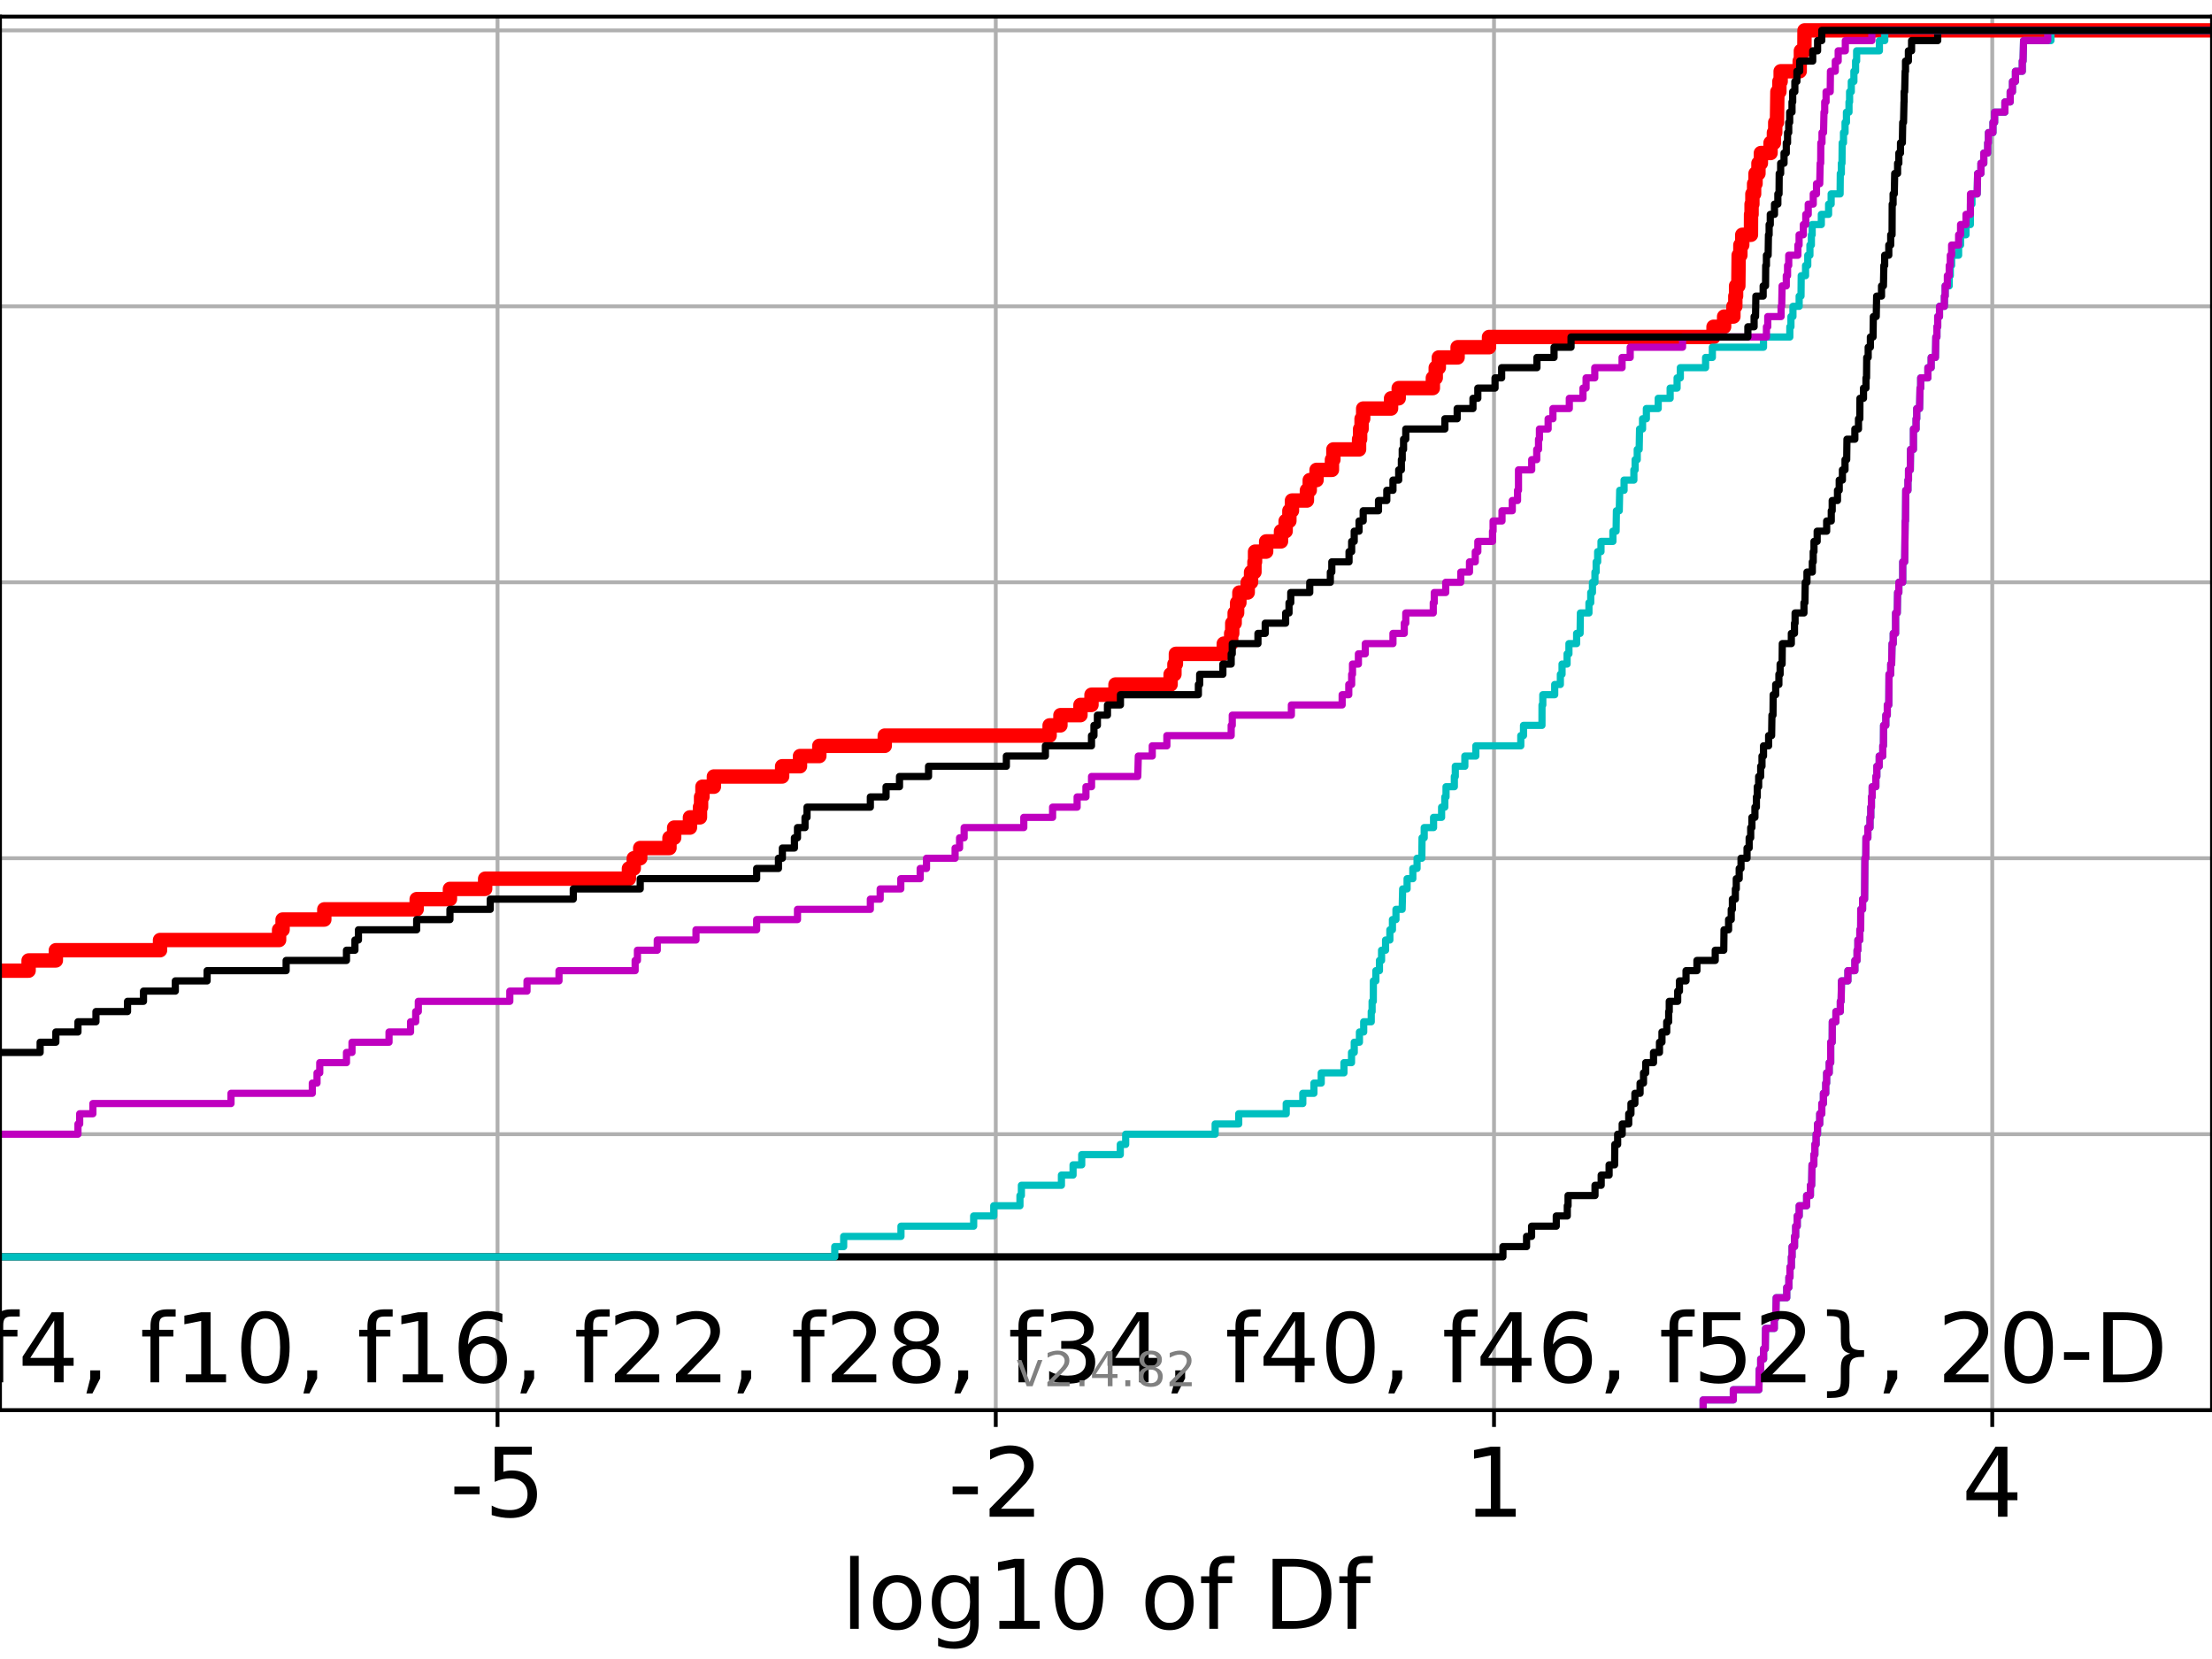 <?xml version="1.0" encoding="utf-8" standalone="no"?>
<!DOCTYPE svg PUBLIC "-//W3C//DTD SVG 1.1//EN"
  "http://www.w3.org/Graphics/SVG/1.1/DTD/svg11.dtd">
<!-- Created with matplotlib (https://matplotlib.org/) -->
<svg height="345.6pt" version="1.1" viewBox="0 0 460.8 345.6" width="460.8pt" xmlns="http://www.w3.org/2000/svg" xmlns:xlink="http://www.w3.org/1999/xlink">
 <defs>
  <style type="text/css">*{stroke-linecap:butt;stroke-linejoin:round;}</style>
 </defs>
 <g id="figure_1">
  <g id="patch_1">
   <path d="M 0 345.6 
L 460.8 345.6 
L 460.8 0 
L 0 0 
z
" style="fill:#ffffff;"/>
  </g>
  <g id="axes_1">
   <g id="patch_2">
    <path d="M 0 293.76 
L 460.8 293.76 
L 460.8 3.456 
L 0 3.456 
z
" style="fill:#ffffff;"/>
   </g>
   <g id="matplotlib.axis_1">
    <g id="xtick_1">
     <g id="line2d_1">
      <path clip-path="url(#p2905dba064)" d="M 103.644 293.76 
L 103.644 3.456 
" style="fill:none;stroke:#b0b0b0;stroke-linecap:square;stroke-width:0.8;"/>
     </g>
     <g id="line2d_2">
      <defs>
       <path d="M 0 0 
L 0 3.5 
" id="mfb74496cda" style="stroke:#000000;stroke-width:0.8;"/>
      </defs>
      <g>
       <use style="stroke:#000000;stroke-width:0.8;" x="103.644" xlink:href="#mfb74496cda" y="293.76"/>
      </g>
     </g>
     <g id="text_1">
      <!-- -5 -->
      <g transform="translate(93.674 315.957)scale(0.2 -0.2)">
       <defs>
        <path d="M 4.891 31.391 
L 31.203 31.391 
L 31.203 23.391 
L 4.891 23.391 
z
" id="DejaVuSans-45"/>
        <path d="M 10.797 72.906 
L 49.516 72.906 
L 49.516 64.594 
L 19.828 64.594 
L 19.828 46.734 
Q 21.969 47.469 24.109 47.828 
Q 26.266 48.188 28.422 48.188 
Q 40.625 48.188 47.75 41.5 
Q 54.891 34.812 54.891 23.391 
Q 54.891 11.625 47.562 5.094 
Q 40.234 -1.422 26.906 -1.422 
Q 22.312 -1.422 17.547 -0.641 
Q 12.797 0.141 7.719 1.703 
L 7.719 11.625 
Q 12.109 9.234 16.797 8.062 
Q 21.484 6.891 26.703 6.891 
Q 35.156 6.891 40.078 11.328 
Q 45.016 15.766 45.016 23.391 
Q 45.016 31 40.078 35.438 
Q 35.156 39.891 26.703 39.891 
Q 22.75 39.891 18.812 39.016 
Q 14.891 38.141 10.797 36.281 
z
" id="DejaVuSans-53"/>
       </defs>
       <use xlink:href="#DejaVuSans-45"/>
       <use x="36.084" xlink:href="#DejaVuSans-53"/>
      </g>
     </g>
    </g>
    <g id="xtick_2">
     <g id="line2d_3">
      <path clip-path="url(#p2905dba064)" d="M 207.437 293.76 
L 207.437 3.456 
" style="fill:none;stroke:#b0b0b0;stroke-linecap:square;stroke-width:0.8;"/>
     </g>
     <g id="line2d_4">
      <g>
       <use style="stroke:#000000;stroke-width:0.8;" x="207.437" xlink:href="#mfb74496cda" y="293.76"/>
      </g>
     </g>
     <g id="text_2">
      <!-- -2 -->
      <g transform="translate(197.467 315.957)scale(0.2 -0.2)">
       <defs>
        <path d="M 19.188 8.297 
L 53.609 8.297 
L 53.609 0 
L 7.328 0 
L 7.328 8.297 
Q 12.938 14.109 22.625 23.891 
Q 32.328 33.688 34.812 36.531 
Q 39.547 41.844 41.422 45.531 
Q 43.312 49.219 43.312 52.781 
Q 43.312 58.594 39.234 62.25 
Q 35.156 65.922 28.609 65.922 
Q 23.969 65.922 18.812 64.312 
Q 13.672 62.703 7.812 59.422 
L 7.812 69.391 
Q 13.766 71.781 18.938 73 
Q 24.125 74.219 28.422 74.219 
Q 39.75 74.219 46.484 68.547 
Q 53.219 62.891 53.219 53.422 
Q 53.219 48.922 51.531 44.891 
Q 49.859 40.875 45.406 35.406 
Q 44.188 33.984 37.641 27.219 
Q 31.109 20.453 19.188 8.297 
z
" id="DejaVuSans-50"/>
       </defs>
       <use xlink:href="#DejaVuSans-45"/>
       <use x="36.084" xlink:href="#DejaVuSans-50"/>
      </g>
     </g>
    </g>
    <g id="xtick_3">
     <g id="line2d_5">
      <path clip-path="url(#p2905dba064)" d="M 311.231 293.76 
L 311.231 3.456 
" style="fill:none;stroke:#b0b0b0;stroke-linecap:square;stroke-width:0.8;"/>
     </g>
     <g id="line2d_6">
      <g>
       <use style="stroke:#000000;stroke-width:0.8;" x="311.231" xlink:href="#mfb74496cda" y="293.76"/>
      </g>
     </g>
     <g id="text_3">
      <!-- 1 -->
      <g transform="translate(304.868 315.957)scale(0.2 -0.2)">
       <defs>
        <path d="M 12.406 8.297 
L 28.516 8.297 
L 28.516 63.922 
L 10.984 60.406 
L 10.984 69.391 
L 28.422 72.906 
L 38.281 72.906 
L 38.281 8.297 
L 54.391 8.297 
L 54.391 0 
L 12.406 0 
z
" id="DejaVuSans-49"/>
       </defs>
       <use xlink:href="#DejaVuSans-49"/>
      </g>
     </g>
    </g>
    <g id="xtick_4">
     <g id="line2d_7">
      <path clip-path="url(#p2905dba064)" d="M 415.024 293.76 
L 415.024 3.456 
" style="fill:none;stroke:#b0b0b0;stroke-linecap:square;stroke-width:0.8;"/>
     </g>
     <g id="line2d_8">
      <g>
       <use style="stroke:#000000;stroke-width:0.8;" x="415.024" xlink:href="#mfb74496cda" y="293.76"/>
      </g>
     </g>
     <g id="text_4">
      <!-- 4 -->
      <g transform="translate(408.662 315.957)scale(0.2 -0.2)">
       <defs>
        <path d="M 37.797 64.312 
L 12.891 25.391 
L 37.797 25.391 
z
M 35.203 72.906 
L 47.609 72.906 
L 47.609 25.391 
L 58.016 25.391 
L 58.016 17.188 
L 47.609 17.188 
L 47.609 0 
L 37.797 0 
L 37.797 17.188 
L 4.891 17.188 
L 4.891 26.703 
z
" id="DejaVuSans-52"/>
       </defs>
       <use xlink:href="#DejaVuSans-52"/>
      </g>
     </g>
    </g>
    <g id="text_5">
     <!-- log10 of Df -->
     <g transform="translate(175.214 339.313)scale(0.2 -0.2)">
      <defs>
       <path d="M 9.422 75.984 
L 18.406 75.984 
L 18.406 0 
L 9.422 0 
z
" id="DejaVuSans-108"/>
       <path d="M 30.609 48.391 
Q 23.391 48.391 19.188 42.75 
Q 14.984 37.109 14.984 27.297 
Q 14.984 17.484 19.156 11.844 
Q 23.344 6.203 30.609 6.203 
Q 37.797 6.203 41.984 11.859 
Q 46.188 17.531 46.188 27.297 
Q 46.188 37.016 41.984 42.703 
Q 37.797 48.391 30.609 48.391 
z
M 30.609 56 
Q 42.328 56 49.016 48.375 
Q 55.719 40.766 55.719 27.297 
Q 55.719 13.875 49.016 6.219 
Q 42.328 -1.422 30.609 -1.422 
Q 18.844 -1.422 12.172 6.219 
Q 5.516 13.875 5.516 27.297 
Q 5.516 40.766 12.172 48.375 
Q 18.844 56 30.609 56 
z
" id="DejaVuSans-111"/>
       <path d="M 45.406 27.984 
Q 45.406 37.75 41.375 43.109 
Q 37.359 48.484 30.078 48.484 
Q 22.859 48.484 18.828 43.109 
Q 14.797 37.75 14.797 27.984 
Q 14.797 18.266 18.828 12.891 
Q 22.859 7.516 30.078 7.516 
Q 37.359 7.516 41.375 12.891 
Q 45.406 18.266 45.406 27.984 
z
M 54.391 6.781 
Q 54.391 -7.172 48.188 -13.984 
Q 42 -20.797 29.203 -20.797 
Q 24.469 -20.797 20.266 -20.094 
Q 16.062 -19.391 12.109 -17.922 
L 12.109 -9.188 
Q 16.062 -11.328 19.922 -12.344 
Q 23.781 -13.375 27.781 -13.375 
Q 36.625 -13.375 41.016 -8.766 
Q 45.406 -4.156 45.406 5.172 
L 45.406 9.625 
Q 42.625 4.781 38.281 2.391 
Q 33.938 0 27.875 0 
Q 17.828 0 11.672 7.656 
Q 5.516 15.328 5.516 27.984 
Q 5.516 40.672 11.672 48.328 
Q 17.828 56 27.875 56 
Q 33.938 56 38.281 53.609 
Q 42.625 51.219 45.406 46.391 
L 45.406 54.688 
L 54.391 54.688 
z
" id="DejaVuSans-103"/>
       <path d="M 31.781 66.406 
Q 24.172 66.406 20.328 58.906 
Q 16.5 51.422 16.5 36.375 
Q 16.5 21.391 20.328 13.891 
Q 24.172 6.391 31.781 6.391 
Q 39.453 6.391 43.281 13.891 
Q 47.125 21.391 47.125 36.375 
Q 47.125 51.422 43.281 58.906 
Q 39.453 66.406 31.781 66.406 
z
M 31.781 74.219 
Q 44.047 74.219 50.516 64.516 
Q 56.984 54.828 56.984 36.375 
Q 56.984 17.969 50.516 8.266 
Q 44.047 -1.422 31.781 -1.422 
Q 19.531 -1.422 13.062 8.266 
Q 6.594 17.969 6.594 36.375 
Q 6.594 54.828 13.062 64.516 
Q 19.531 74.219 31.781 74.219 
z
" id="DejaVuSans-48"/>
       <path id="DejaVuSans-32"/>
       <path d="M 37.109 75.984 
L 37.109 68.5 
L 28.516 68.5 
Q 23.688 68.5 21.797 66.547 
Q 19.922 64.594 19.922 59.516 
L 19.922 54.688 
L 34.719 54.688 
L 34.719 47.703 
L 19.922 47.703 
L 19.922 0 
L 10.891 0 
L 10.891 47.703 
L 2.297 47.703 
L 2.297 54.688 
L 10.891 54.688 
L 10.891 58.5 
Q 10.891 67.625 15.141 71.797 
Q 19.391 75.984 28.609 75.984 
z
" id="DejaVuSans-102"/>
       <path d="M 19.672 64.797 
L 19.672 8.109 
L 31.594 8.109 
Q 46.688 8.109 53.688 14.938 
Q 60.688 21.781 60.688 36.531 
Q 60.688 51.172 53.688 57.984 
Q 46.688 64.797 31.594 64.797 
z
M 9.812 72.906 
L 30.078 72.906 
Q 51.266 72.906 61.172 64.094 
Q 71.094 55.281 71.094 36.531 
Q 71.094 17.672 61.125 8.828 
Q 51.172 0 30.078 0 
L 9.812 0 
z
" id="DejaVuSans-68"/>
      </defs>
      <use xlink:href="#DejaVuSans-108"/>
      <use x="27.783" xlink:href="#DejaVuSans-111"/>
      <use x="88.965" xlink:href="#DejaVuSans-103"/>
      <use x="152.441" xlink:href="#DejaVuSans-49"/>
      <use x="216.064" xlink:href="#DejaVuSans-48"/>
      <use x="279.688" xlink:href="#DejaVuSans-32"/>
      <use x="311.475" xlink:href="#DejaVuSans-111"/>
      <use x="372.656" xlink:href="#DejaVuSans-102"/>
      <use x="407.861" xlink:href="#DejaVuSans-32"/>
      <use x="439.648" xlink:href="#DejaVuSans-68"/>
      <use x="516.65" xlink:href="#DejaVuSans-102"/>
     </g>
    </g>
   </g>
   <g id="matplotlib.axis_2">
    <g id="ytick_1">
     <g id="line2d_9">
      <path clip-path="url(#p2905dba064)" d="M 0 293.76 
L 460.8 293.76 
" style="fill:none;stroke:#b0b0b0;stroke-linecap:square;stroke-width:0.8;"/>
     </g>
     <g id="line2d_10">
      <defs>
       <path d="M 0 0 
L -3.5 0 
" id="m4399bd7684" style="stroke:#000000;stroke-width:0.8;"/>
      </defs>
      <g>
       <use style="stroke:#000000;stroke-width:0.8;" x="0" xlink:href="#m4399bd7684" y="293.76"/>
      </g>
     </g>
    </g>
    <g id="ytick_2">
     <g id="line2d_11">
      <path clip-path="url(#p2905dba064)" d="M 0 236.274 
L 460.8 236.274 
" style="fill:none;stroke:#b0b0b0;stroke-linecap:square;stroke-width:0.8;"/>
     </g>
     <g id="line2d_12">
      <g>
       <use style="stroke:#000000;stroke-width:0.8;" x="0" xlink:href="#m4399bd7684" y="236.274"/>
      </g>
     </g>
    </g>
    <g id="ytick_3">
     <g id="line2d_13">
      <path clip-path="url(#p2905dba064)" d="M 0 178.788 
L 460.8 178.788 
" style="fill:none;stroke:#b0b0b0;stroke-linecap:square;stroke-width:0.8;"/>
     </g>
     <g id="line2d_14">
      <g>
       <use style="stroke:#000000;stroke-width:0.8;" x="0" xlink:href="#m4399bd7684" y="178.788"/>
      </g>
     </g>
    </g>
    <g id="ytick_4">
     <g id="line2d_15">
      <path clip-path="url(#p2905dba064)" d="M 0 121.302 
L 460.8 121.302 
" style="fill:none;stroke:#b0b0b0;stroke-linecap:square;stroke-width:0.8;"/>
     </g>
     <g id="line2d_16">
      <g>
       <use style="stroke:#000000;stroke-width:0.8;" x="0" xlink:href="#m4399bd7684" y="121.302"/>
      </g>
     </g>
    </g>
    <g id="ytick_5">
     <g id="line2d_17">
      <path clip-path="url(#p2905dba064)" d="M 0 63.816 
L 460.8 63.816 
" style="fill:none;stroke:#b0b0b0;stroke-linecap:square;stroke-width:0.8;"/>
     </g>
     <g id="line2d_18">
      <g>
       <use style="stroke:#000000;stroke-width:0.8;" x="0" xlink:href="#m4399bd7684" y="63.816"/>
      </g>
     </g>
    </g>
    <g id="ytick_6">
     <g id="line2d_19">
      <path clip-path="url(#p2905dba064)" d="M 0 6.33 
L 460.8 6.33 
" style="fill:none;stroke:#b0b0b0;stroke-linecap:square;stroke-width:0.8;"/>
     </g>
     <g id="line2d_20">
      <g>
       <use style="stroke:#000000;stroke-width:0.8;" x="0" xlink:href="#m4399bd7684" y="6.33"/>
      </g>
     </g>
    </g>
   </g>
   <g id="line2d_21">
    <path clip-path="url(#p2905dba064)" d="M -1 202.208 
L 5.959 202.208 
L 5.959 200.079 
L 11.635 200.079 
L 11.635 197.95 
L 33.339 197.95 
L 33.339 195.821 
L 58.141 195.821 
L 58.141 193.692 
L 58.868 193.692 
L 58.868 191.563 
L 67.557 191.563 
L 67.557 189.434 
L 86.801 189.434 
L 86.801 187.305 
L 93.73 187.305 
L 93.73 185.175 
L 101.066 185.175 
L 101.066 183.046 
L 131.02 183.046 
L 131.02 180.917 
L 132.025 180.917 
L 132.025 178.788 
L 133.37 178.788 
L 133.37 176.659 
L 139.463 176.659 
L 139.463 174.53 
L 140.44 174.53 
L 140.44 172.401 
L 143.729 172.401 
L 143.729 170.272 
L 145.816 170.272 
L 145.816 168.143 
L 146.046 168.143 
L 146.046 166.013 
L 146.334 166.013 
L 146.334 163.884 
L 148.718 163.884 
L 148.718 161.755 
L 162.933 161.755 
L 162.933 159.626 
L 166.654 159.626 
L 166.654 157.497 
L 170.679 157.497 
L 170.679 155.368 
L 184.312 155.368 
L 184.312 153.239 
L 218.653 153.239 
L 218.653 151.11 
L 220.908 151.11 
L 220.908 148.981 
L 225.079 148.981 
L 225.079 146.851 
L 227.379 146.851 
L 227.379 144.722 
L 232.375 144.722 
L 232.375 142.593 
L 243.86 142.593 
L 243.86 140.464 
L 244.655 140.464 
L 244.655 138.335 
L 244.959 138.335 
L 244.959 136.206 
L 254.934 136.206 
L 254.934 134.077 
L 256.476 134.077 
L 256.476 131.948 
L 256.701 131.948 
L 256.701 129.819 
L 257.204 129.819 
L 257.204 127.69 
L 257.716 127.69 
L 257.716 125.56 
L 258.188 125.56 
L 258.188 123.431 
L 259.924 123.431 
L 259.924 121.302 
L 260.617 121.302 
L 260.617 119.173 
L 261.325 119.173 
L 261.325 117.044 
L 261.449 117.044 
L 261.449 114.915 
L 263.763 114.915 
L 263.763 112.786 
L 266.856 112.786 
L 266.856 110.657 
L 267.823 110.657 
L 267.823 108.528 
L 268.601 108.528 
L 268.601 106.398 
L 269.14 106.398 
L 269.14 104.269 
L 272.253 104.269 
L 272.253 102.14 
L 272.845 102.14 
L 272.845 100.011 
L 274.264 100.011 
L 274.264 97.882 
L 277.468 97.882 
L 277.468 95.753 
L 277.768 95.753 
L 277.768 93.624 
L 283.117 93.624 
L 283.117 91.495 
L 283.335 91.495 
L 283.335 89.366 
L 283.64 89.366 
L 283.64 87.236 
L 283.977 87.236 
L 283.977 85.107 
L 289.784 85.107 
L 289.784 82.978 
L 291.376 82.978 
L 291.376 80.849 
L 298.49 80.849 
L 298.49 78.72 
L 299.09 78.72 
L 299.09 76.591 
L 299.731 76.591 
L 299.731 74.462 
L 303.647 74.462 
L 303.647 72.333 
L 310.188 72.333 
L 310.188 70.204 
L 356.959 70.204 
L 356.959 68.074 
L 359.165 68.074 
L 359.165 65.945 
L 361.097 65.945 
L 361.097 63.816 
L 361.5 63.816 
L 361.5 61.687 
L 361.656 61.687 
L 361.656 59.558 
L 362.126 59.558 
L 362.196 53.171 
L 362.551 53.171 
L 362.551 51.042 
L 362.943 51.042 
L 362.943 48.912 
L 364.755 48.912 
L 364.776 44.654 
L 364.884 44.654 
L 364.884 42.525 
L 365.056 42.525 
L 365.056 40.396 
L 365.413 40.396 
L 365.413 38.267 
L 365.712 38.267 
L 365.712 36.138 
L 366.317 36.138 
L 366.317 34.009 
L 366.822 34.009 
L 366.822 31.88 
L 368.836 31.88 
L 368.836 29.75 
L 369.541 29.75 
L 369.541 27.621 
L 369.816 27.621 
L 369.816 25.492 
L 370.173 25.492 
L 370.264 19.105 
L 370.679 19.105 
L 370.679 16.976 
L 370.943 16.976 
L 370.943 14.847 
L 374.911 14.847 
L 374.911 12.718 
L 375.158 12.718 
L 375.158 10.589 
L 375.889 10.589 
L 375.913 6.33 
L 375.913 6.33 
L 460.8 6.33 
L 460.8 6.33 
" style="fill:none;stroke:#ff0000;stroke-linecap:square;stroke-width:3;"/>
   </g>
   <g id="line2d_22">
    <path clip-path="url(#p2905dba064)" d="M 354.789 293.76 
L 354.789 291.631 
L 361.081 291.631 
L 361.081 289.502 
L 366.411 289.502 
L 366.487 285.244 
L 366.783 285.244 
L 366.783 283.114 
L 367.389 283.114 
L 367.389 280.985 
L 367.743 280.985 
L 367.793 276.727 
L 369.619 276.727 
L 369.619 274.598 
L 369.932 274.598 
L 370.012 270.34 
L 372.207 270.34 
L 372.207 268.211 
L 372.654 268.211 
L 372.654 266.082 
L 372.888 266.082 
L 372.888 263.952 
L 373.18 263.952 
L 373.18 261.823 
L 373.321 261.823 
L 373.321 259.694 
L 373.837 259.694 
L 373.837 257.565 
L 374.07 257.565 
L 374.07 255.436 
L 374.401 255.436 
L 374.401 253.307 
L 374.805 253.307 
L 374.805 251.178 
L 376.353 251.178 
L 376.353 249.049 
L 377.145 249.049 
L 377.145 246.92 
L 377.396 246.92 
L 377.473 242.661 
L 377.859 242.661 
L 377.859 240.532 
L 378.07 240.532 
L 378.07 238.403 
L 378.327 238.403 
L 378.327 236.274 
L 378.625 236.274 
L 378.625 234.145 
L 379.08 234.145 
L 379.08 232.016 
L 379.514 232.016 
L 379.514 229.887 
L 379.844 229.887 
L 379.844 227.758 
L 380.332 227.758 
L 380.332 225.629 
L 380.519 225.629 
L 380.519 223.499 
L 381.057 223.499 
L 381.057 221.37 
L 381.371 221.37 
L 381.372 217.112 
L 381.68 217.112 
L 381.7 212.854 
L 382.453 212.854 
L 382.453 210.725 
L 383.371 210.725 
L 383.371 208.596 
L 383.538 208.596 
L 383.618 204.337 
L 384.949 204.337 
L 384.949 202.208 
L 386.403 202.208 
L 386.403 200.079 
L 386.858 200.079 
L 386.858 197.95 
L 387.029 197.95 
L 387.029 195.821 
L 387.436 195.821 
L 387.436 193.692 
L 387.612 193.692 
L 387.632 189.434 
L 388.011 189.434 
L 388.011 187.305 
L 388.427 187.305 
L 388.493 178.788 
L 388.676 178.788 
L 388.71 174.53 
L 389.11 174.53 
L 389.11 172.401 
L 389.557 172.401 
L 389.557 170.272 
L 389.718 170.272 
L 389.718 168.143 
L 389.849 168.143 
L 389.849 166.013 
L 390.006 166.013 
L 390.006 163.884 
L 390.776 163.884 
L 390.776 161.755 
L 390.979 161.755 
L 390.979 159.626 
L 391.472 159.626 
L 391.472 157.497 
L 392.216 157.497 
L 392.216 155.368 
L 392.354 155.368 
L 392.382 151.11 
L 392.849 151.11 
L 392.849 148.981 
L 393.158 148.981 
L 393.158 146.851 
L 393.47 146.851 
L 393.513 140.464 
L 393.867 140.464 
L 393.867 138.335 
L 394.066 138.335 
L 394.15 134.077 
L 394.394 134.077 
L 394.394 131.948 
L 394.883 131.948 
L 394.883 127.69 
L 395.234 127.69 
L 395.303 123.431 
L 395.566 123.431 
L 395.566 121.302 
L 396.371 121.302 
L 396.375 117.044 
L 396.777 117.044 
L 396.885 108.528 
L 396.947 108.528 
L 396.997 102.14 
L 397.459 102.14 
L 397.459 100.011 
L 397.575 100.011 
L 397.575 97.882 
L 397.954 97.882 
L 398.003 93.624 
L 398.601 93.624 
L 398.605 89.366 
L 399.153 89.366 
L 399.153 87.236 
L 399.288 87.236 
L 399.288 85.107 
L 399.881 85.107 
L 399.976 80.849 
L 400.112 80.849 
L 400.112 78.72 
L 401.613 78.72 
L 401.613 76.591 
L 402.298 76.591 
L 402.298 74.462 
L 403.187 74.462 
L 403.264 70.204 
L 403.494 70.204 
L 403.494 68.074 
L 403.662 68.074 
L 403.662 65.945 
L 404.032 65.945 
L 404.032 63.816 
L 405.054 63.816 
L 405.054 61.687 
L 405.21 61.687 
L 405.21 59.558 
L 406.058 59.558 
L 406.058 57.429 
L 406.284 57.429 
L 406.284 55.3 
L 406.557 55.3 
L 406.557 53.171 
L 408.016 53.171 
L 408.016 51.042 
L 408.422 51.042 
L 408.422 48.912 
L 409.552 48.912 
L 409.552 46.783 
L 410.465 46.783 
L 410.483 42.525 
L 410.795 42.525 
L 410.795 40.396 
L 411.884 40.396 
L 411.977 36.138 
L 412.66 36.138 
L 412.66 34.009 
L 413.262 34.009 
L 413.262 31.88 
L 414.07 31.88 
L 414.07 29.75 
L 414.221 29.75 
L 414.221 27.621 
L 415.172 27.621 
L 415.172 25.492 
L 415.517 25.492 
L 415.517 23.363 
L 417.655 23.363 
L 417.655 21.234 
L 418.761 21.234 
L 418.761 19.105 
L 419.233 19.105 
L 419.233 16.976 
L 419.852 16.976 
L 419.852 14.847 
L 421.28 14.847 
L 421.28 12.718 
L 421.441 12.718 
L 421.548 8.459 
L 427.239 8.459 
L 427.239 6.33 
L 427.239 6.33 
L 460.8 6.33 
L 460.8 6.33 
" style="fill:none;stroke:#00bfbf;stroke-linecap:square;stroke-width:1.5;"/>
   </g>
   <g id="line2d_23">
    <path clip-path="url(#p2905dba064)" d="M 354.789 293.76 
L 354.789 291.631 
L 361.081 291.631 
L 361.081 289.502 
L 366.411 289.502 
L 366.487 285.244 
L 366.783 285.244 
L 366.783 283.114 
L 367.389 283.114 
L 367.389 280.985 
L 367.743 280.985 
L 367.793 276.727 
L 369.619 276.727 
L 369.619 274.598 
L 369.932 274.598 
L 370.012 270.34 
L 372.207 270.34 
L 372.207 268.211 
L 372.654 268.211 
L 372.654 266.082 
L 372.888 266.082 
L 372.888 263.952 
L 373.18 263.952 
L 373.18 261.823 
L 373.321 261.823 
L 373.321 259.694 
L 373.837 259.694 
L 373.837 257.565 
L 374.07 257.565 
L 374.07 255.436 
L 374.401 255.436 
L 374.401 253.307 
L 374.805 253.307 
L 374.805 251.178 
L 376.353 251.178 
L 376.353 249.049 
L 377.145 249.049 
L 377.145 246.92 
L 377.396 246.92 
L 377.473 242.661 
L 377.859 242.661 
L 377.859 240.532 
L 378.07 240.532 
L 378.07 238.403 
L 378.327 238.403 
L 378.327 236.274 
L 378.625 236.274 
L 378.625 234.145 
L 379.08 234.145 
L 379.08 232.016 
L 379.514 232.016 
L 379.514 229.887 
L 379.844 229.887 
L 379.844 227.758 
L 380.332 227.758 
L 380.332 225.629 
L 380.519 225.629 
L 380.519 223.499 
L 381.057 223.499 
L 381.057 221.37 
L 381.371 221.37 
L 381.372 217.112 
L 381.68 217.112 
L 381.7 212.854 
L 382.453 212.854 
L 382.453 210.725 
L 383.371 210.725 
L 383.371 208.596 
L 383.538 208.596 
L 383.618 204.337 
L 384.949 204.337 
L 384.949 202.208 
L 386.403 202.208 
L 386.403 200.079 
L 386.858 200.079 
L 386.858 197.95 
L 387.029 197.95 
L 387.029 195.821 
L 387.436 195.821 
L 387.436 193.692 
L 387.612 193.692 
L 387.632 189.434 
L 388.011 189.434 
L 388.011 187.305 
L 388.427 187.305 
L 388.493 178.788 
L 388.676 178.788 
L 388.71 174.53 
L 389.11 174.53 
L 389.11 172.401 
L 389.557 172.401 
L 389.557 170.272 
L 389.718 170.272 
L 389.718 168.143 
L 389.849 168.143 
L 389.849 166.013 
L 390.006 166.013 
L 390.006 163.884 
L 390.776 163.884 
L 390.776 161.755 
L 390.979 161.755 
L 390.979 159.626 
L 391.472 159.626 
L 391.472 157.497 
L 392.216 157.497 
L 392.216 155.368 
L 392.354 155.368 
L 392.382 151.11 
L 392.849 151.11 
L 392.849 148.981 
L 393.158 148.981 
L 393.158 146.851 
L 393.47 146.851 
L 393.513 140.464 
L 393.867 140.464 
L 393.867 138.335 
L 394.066 138.335 
L 394.15 134.077 
L 394.394 134.077 
L 394.394 131.948 
L 394.883 131.948 
L 394.883 127.69 
L 395.234 127.69 
L 395.303 123.431 
L 395.566 123.431 
L 395.566 121.302 
L 396.371 121.302 
L 396.375 117.044 
L 396.777 117.044 
L 396.885 108.528 
L 396.947 108.528 
L 396.997 102.14 
L 397.459 102.14 
L 397.459 100.011 
L 397.575 100.011 
L 397.575 97.882 
L 397.954 97.882 
L 398.003 93.624 
L 398.601 93.624 
L 398.605 89.366 
L 399.153 89.366 
L 399.153 87.236 
L 399.288 87.236 
L 399.288 85.107 
L 399.881 85.107 
L 399.976 80.849 
L 400.112 80.849 
L 400.112 78.72 
L 401.613 78.72 
L 401.613 76.591 
L 402.298 76.591 
L 402.298 74.462 
L 403.187 74.462 
L 403.264 70.204 
L 403.494 70.204 
L 403.494 68.074 
L 403.662 68.074 
L 403.662 65.945 
L 404.032 65.945 
L 404.032 63.816 
L 405.054 63.816 
L 405.054 61.687 
L 405.21 61.687 
L 405.21 59.558 
L 405.669 59.558 
L 405.669 57.429 
L 406.058 57.429 
L 406.058 55.3 
L 406.284 55.3 
L 406.284 53.171 
L 406.557 53.171 
L 406.557 51.042 
L 408.016 51.042 
L 408.016 48.912 
L 408.422 48.912 
L 408.422 46.783 
L 409.552 46.783 
L 409.552 44.654 
L 410.465 44.654 
L 410.483 40.396 
L 411.884 40.396 
L 411.977 36.138 
L 412.66 36.138 
L 412.66 34.009 
L 413.262 34.009 
L 413.262 31.88 
L 414.07 31.88 
L 414.07 29.75 
L 414.221 29.75 
L 414.221 27.621 
L 415.172 27.621 
L 415.172 25.492 
L 415.517 25.492 
L 415.517 23.363 
L 417.655 23.363 
L 417.655 21.234 
L 418.761 21.234 
L 418.761 19.105 
L 419.233 19.105 
L 419.233 16.976 
L 419.852 16.976 
L 419.852 14.847 
L 421.28 14.847 
L 421.28 12.718 
L 421.441 12.718 
L 421.548 8.459 
L 426.586 8.459 
L 426.586 6.33 
L 426.586 6.33 
L 460.8 6.33 
L 460.8 6.33 
" style="fill:none;stroke:#bf00bf;stroke-linecap:square;stroke-width:1.5;"/>
   </g>
   <g id="line2d_24">
    <path clip-path="url(#p2905dba064)" d="M -1 261.823 
L 313.086 261.823 
L 313.086 259.694 
L 318.011 259.694 
L 318.011 257.565 
L 319.056 257.565 
L 319.056 255.436 
L 324.198 255.436 
L 324.198 253.307 
L 326.495 253.307 
L 326.495 251.178 
L 326.654 251.178 
L 326.654 249.049 
L 332.269 249.049 
L 332.269 246.92 
L 333.556 246.92 
L 333.556 244.79 
L 335.205 244.79 
L 335.205 242.661 
L 336.356 242.661 
L 336.397 238.403 
L 336.985 238.403 
L 336.985 236.274 
L 337.931 236.274 
L 337.931 234.145 
L 339.293 234.145 
L 339.293 232.016 
L 339.757 232.016 
L 339.757 229.887 
L 340.578 229.887 
L 340.578 227.758 
L 341.658 227.758 
L 341.658 225.629 
L 342.371 225.629 
L 342.371 223.499 
L 342.832 223.499 
L 342.832 221.37 
L 344.457 221.37 
L 344.457 219.241 
L 345.699 219.241 
L 345.699 217.112 
L 346.216 217.112 
L 346.216 214.983 
L 347.21 214.983 
L 347.21 212.854 
L 347.617 212.854 
L 347.617 210.725 
L 347.734 210.725 
L 347.734 208.596 
L 349.493 208.596 
L 349.493 206.467 
L 349.861 206.467 
L 349.861 204.337 
L 351.23 204.337 
L 351.23 202.208 
L 353.503 202.208 
L 353.503 200.079 
L 357.313 200.079 
L 357.313 197.95 
L 359.091 197.95 
L 359.144 193.692 
L 360.098 193.692 
L 360.098 191.563 
L 360.646 191.563 
L 360.646 189.434 
L 360.887 189.434 
L 360.887 187.305 
L 361.507 187.305 
L 361.507 185.175 
L 361.697 185.175 
L 361.697 183.046 
L 362.305 183.046 
L 362.305 180.917 
L 362.686 180.917 
L 362.686 178.788 
L 363.939 178.788 
L 363.939 176.659 
L 364.382 176.659 
L 364.382 174.53 
L 364.702 174.53 
L 364.702 172.401 
L 364.955 172.401 
L 364.955 170.272 
L 365.582 170.272 
L 365.582 168.143 
L 365.891 168.143 
L 365.891 166.013 
L 366.07 166.013 
L 366.07 163.884 
L 366.362 163.884 
L 366.362 161.755 
L 366.783 161.755 
L 366.783 159.626 
L 367.053 159.626 
L 367.053 157.497 
L 367.372 157.497 
L 367.372 155.368 
L 368.435 155.368 
L 368.435 153.239 
L 369.062 153.239 
L 369.126 148.981 
L 369.348 148.981 
L 369.384 144.722 
L 369.909 144.722 
L 369.909 142.593 
L 370.575 142.593 
L 370.575 140.464 
L 370.83 140.464 
L 370.83 138.335 
L 371.246 138.335 
L 371.286 134.077 
L 373.168 134.077 
L 373.168 131.948 
L 373.826 131.948 
L 373.826 129.819 
L 373.949 129.819 
L 373.949 127.69 
L 375.796 127.69 
L 375.796 125.56 
L 375.997 125.56 
L 376.067 121.302 
L 376.424 121.302 
L 376.424 119.173 
L 377.539 119.173 
L 377.539 117.044 
L 377.726 117.044 
L 377.726 114.915 
L 377.886 114.915 
L 377.886 112.786 
L 378.549 112.786 
L 378.549 110.657 
L 380.527 110.657 
L 380.527 108.528 
L 381.487 108.528 
L 381.487 106.398 
L 381.68 106.398 
L 381.68 104.269 
L 382.783 104.269 
L 382.783 102.14 
L 383.143 102.14 
L 383.143 100.011 
L 383.808 100.011 
L 383.808 97.882 
L 384.351 97.882 
L 384.351 95.753 
L 384.701 95.753 
L 384.755 91.495 
L 386.4 91.495 
L 386.4 89.366 
L 387.158 89.366 
L 387.158 87.236 
L 387.436 87.236 
L 387.46 82.978 
L 388.201 82.978 
L 388.201 80.849 
L 388.717 80.849 
L 388.717 78.72 
L 388.833 78.72 
L 388.872 74.462 
L 389.176 74.462 
L 389.176 72.333 
L 389.632 72.333 
L 389.632 70.204 
L 390.19 70.204 
L 390.249 65.945 
L 390.854 65.945 
L 390.936 61.687 
L 391.956 61.687 
L 391.956 59.558 
L 392.354 59.558 
L 392.442 55.3 
L 392.614 55.3 
L 392.614 53.171 
L 393.47 53.171 
L 393.47 51.042 
L 393.867 51.042 
L 393.867 48.912 
L 394.15 48.912 
L 394.178 42.525 
L 394.365 42.525 
L 394.365 40.396 
L 394.615 40.396 
L 394.701 36.138 
L 395.303 36.138 
L 395.303 34.009 
L 395.565 34.009 
L 395.565 31.88 
L 395.908 31.88 
L 395.908 29.75 
L 396.296 29.75 
L 396.371 25.492 
L 396.542 25.492 
L 396.637 21.234 
L 396.664 21.234 
L 396.664 19.105 
L 396.777 19.105 
L 396.877 14.847 
L 396.952 14.847 
L 396.952 12.718 
L 397.552 12.718 
L 397.552 10.589 
L 398.216 10.589 
L 398.216 8.459 
L 403.662 8.459 
L 403.662 6.33 
L 403.662 6.33 
L 460.8 6.33 
L 460.8 6.33 
" style="fill:none;stroke:#000000;stroke-linecap:square;stroke-width:1.5;"/>
   </g>
   <g id="line2d_25">
    <path clip-path="url(#p2905dba064)" d="M -1 261.823 
L 173.896 261.823 
L 173.896 259.694 
L 175.751 259.694 
L 175.751 257.565 
L 187.689 257.565 
L 187.689 255.436 
L 202.831 255.436 
L 202.831 253.307 
L 207.019 253.307 
L 207.019 251.178 
L 212.475 251.178 
L 212.475 249.049 
L 212.773 249.049 
L 212.773 246.92 
L 221.115 246.92 
L 221.115 244.79 
L 223.538 244.79 
L 223.538 242.661 
L 225.342 242.661 
L 225.342 240.532 
L 233.378 240.532 
L 233.378 238.403 
L 234.501 238.403 
L 234.501 236.274 
L 253.14 236.274 
L 253.14 234.145 
L 258.049 234.145 
L 258.049 232.016 
L 267.942 232.016 
L 267.942 229.887 
L 271.396 229.887 
L 271.396 227.758 
L 273.713 227.758 
L 273.713 225.629 
L 275.236 225.629 
L 275.236 223.499 
L 279.969 223.499 
L 279.969 221.37 
L 281.547 221.37 
L 281.547 219.241 
L 282.114 219.241 
L 282.114 217.112 
L 283.195 217.112 
L 283.195 214.983 
L 284.082 214.983 
L 284.082 212.854 
L 285.655 212.854 
L 285.655 210.725 
L 285.834 210.725 
L 285.834 208.596 
L 286.083 208.596 
L 286.101 204.337 
L 286.619 204.337 
L 286.619 202.208 
L 287.364 202.208 
L 287.364 200.079 
L 287.805 200.079 
L 287.805 197.95 
L 288.638 197.95 
L 288.638 195.821 
L 289.533 195.821 
L 289.533 193.692 
L 290.069 193.692 
L 290.069 191.563 
L 290.805 191.563 
L 290.805 189.434 
L 292.093 189.434 
L 292.2 185.175 
L 293.123 185.175 
L 293.123 183.046 
L 294.315 183.046 
L 294.315 180.917 
L 295.198 180.917 
L 295.198 178.788 
L 296.19 178.788 
L 296.237 174.53 
L 296.688 174.53 
L 296.688 172.401 
L 298.638 172.401 
L 298.638 170.272 
L 300.311 170.272 
L 300.311 168.143 
L 300.977 168.143 
L 300.977 166.013 
L 301.235 166.013 
L 301.235 163.884 
L 302.966 163.884 
L 302.966 161.755 
L 303.166 161.755 
L 303.166 159.626 
L 305.153 159.626 
L 305.153 157.497 
L 307.442 157.497 
L 307.442 155.368 
L 316.807 155.368 
L 316.807 153.239 
L 317.373 153.239 
L 317.373 151.11 
L 321.219 151.11 
L 321.228 146.851 
L 321.392 146.851 
L 321.392 144.722 
L 323.873 144.722 
L 323.873 142.593 
L 325.052 142.593 
L 325.052 140.464 
L 325.403 140.464 
L 325.403 138.335 
L 326.452 138.335 
L 326.452 136.206 
L 326.839 136.206 
L 326.839 134.077 
L 328.439 134.077 
L 328.439 131.948 
L 329.164 131.948 
L 329.223 127.69 
L 331.006 127.69 
L 331.006 125.56 
L 331.38 125.56 
L 331.38 123.431 
L 331.736 123.431 
L 331.736 121.302 
L 332.257 121.302 
L 332.257 119.173 
L 332.507 119.173 
L 332.507 117.044 
L 332.821 117.044 
L 332.821 114.915 
L 333.518 114.915 
L 333.518 112.786 
L 335.997 112.786 
L 335.997 110.657 
L 336.662 110.657 
L 336.727 106.398 
L 337.322 106.398 
L 337.415 102.14 
L 338.324 102.14 
L 338.324 100.011 
L 340.365 100.011 
L 340.365 97.882 
L 340.629 97.882 
L 340.629 95.753 
L 341.067 95.753 
L 341.067 93.624 
L 341.468 93.624 
L 341.548 89.366 
L 342.174 89.366 
L 342.174 87.236 
L 342.969 87.236 
L 342.969 85.107 
L 345.435 85.107 
L 345.435 82.978 
L 347.921 82.978 
L 347.921 80.849 
L 349.368 80.849 
L 349.368 78.72 
L 350.042 78.72 
L 350.042 76.591 
L 355.305 76.591 
L 355.305 74.462 
L 356.716 74.462 
L 356.716 72.333 
L 367.372 72.333 
L 367.372 70.204 
L 372.852 70.204 
L 372.852 68.074 
L 373.087 68.074 
L 373.087 65.945 
L 373.503 65.945 
L 373.503 63.816 
L 374.795 63.816 
L 374.795 61.687 
L 375.184 61.687 
L 375.223 57.429 
L 376.13 57.429 
L 376.13 55.3 
L 376.59 55.3 
L 376.59 53.171 
L 377.039 53.171 
L 377.039 51.042 
L 377.344 51.042 
L 377.344 48.912 
L 377.51 48.912 
L 377.51 46.783 
L 379.417 46.783 
L 379.417 44.654 
L 380.93 44.654 
L 380.93 42.525 
L 381.461 42.525 
L 381.461 40.396 
L 383.327 40.396 
L 383.367 36.138 
L 383.588 36.138 
L 383.588 34.009 
L 383.722 34.009 
L 383.76 29.75 
L 384.033 29.75 
L 384.033 27.621 
L 384.359 27.621 
L 384.359 25.492 
L 384.647 25.492 
L 384.647 23.363 
L 385.179 23.363 
L 385.179 21.234 
L 385.304 21.234 
L 385.304 19.105 
L 385.659 19.105 
L 385.659 16.976 
L 386.2 16.976 
L 386.2 14.847 
L 386.551 14.847 
L 386.551 12.718 
L 386.771 12.718 
L 386.771 10.589 
L 391.513 10.589 
L 391.513 8.459 
L 392.628 8.459 
L 392.628 6.33 
L 392.628 6.33 
L 460.8 6.33 
L 460.8 6.33 
" style="fill:none;stroke:#00bfbf;stroke-linecap:square;stroke-width:1.5;"/>
   </g>
   <g id="line2d_26">
    <path clip-path="url(#p2905dba064)" d="M -1 236.274 
L 16.24 236.274 
L 16.24 234.145 
L 16.601 234.145 
L 16.601 232.016 
L 19.35 232.016 
L 19.35 229.887 
L 48.122 229.887 
L 48.122 227.758 
L 65.058 227.758 
L 65.058 225.629 
L 66.041 225.629 
L 66.041 223.499 
L 66.61 223.499 
L 66.61 221.37 
L 72.177 221.37 
L 72.177 219.241 
L 73.329 219.241 
L 73.329 217.112 
L 81.04 217.112 
L 81.04 214.983 
L 85.528 214.983 
L 85.528 212.854 
L 86.596 212.854 
L 86.596 210.725 
L 87.143 210.725 
L 87.143 208.596 
L 106.203 208.596 
L 106.203 206.467 
L 109.786 206.467 
L 109.786 204.337 
L 116.449 204.337 
L 116.449 202.208 
L 132.311 202.208 
L 132.311 200.079 
L 132.787 200.079 
L 132.787 197.95 
L 136.918 197.95 
L 136.918 195.821 
L 144.988 195.821 
L 144.988 193.692 
L 157.625 193.692 
L 157.625 191.563 
L 166.131 191.563 
L 166.131 189.434 
L 181.31 189.434 
L 181.31 187.305 
L 183.357 187.305 
L 183.357 185.175 
L 187.653 185.175 
L 187.653 183.046 
L 191.691 183.046 
L 191.691 180.917 
L 193.007 180.917 
L 193.007 178.788 
L 198.964 178.788 
L 198.964 176.659 
L 199.896 176.659 
L 199.896 174.53 
L 200.848 174.53 
L 200.848 172.401 
L 213.276 172.401 
L 213.276 170.272 
L 219.274 170.272 
L 219.274 168.143 
L 224.385 168.143 
L 224.385 166.013 
L 226.222 166.013 
L 226.222 163.884 
L 227.389 163.884 
L 227.389 161.755 
L 237.022 161.755 
L 237.13 157.497 
L 240.037 157.497 
L 240.037 155.368 
L 243.079 155.368 
L 243.079 153.239 
L 256.476 153.239 
L 256.476 151.11 
L 256.701 151.11 
L 256.701 148.981 
L 269.017 148.981 
L 269.017 146.851 
L 279.594 146.851 
L 279.594 144.722 
L 280.973 144.722 
L 280.973 142.593 
L 281.576 142.593 
L 281.576 140.464 
L 281.751 140.464 
L 281.751 138.335 
L 282.981 138.335 
L 282.981 136.206 
L 284.412 136.206 
L 284.412 134.077 
L 290.179 134.077 
L 290.179 131.948 
L 292.536 131.948 
L 292.536 129.819 
L 292.848 129.819 
L 292.848 127.69 
L 298.573 127.69 
L 298.573 125.56 
L 298.787 125.56 
L 298.787 123.431 
L 301.172 123.431 
L 301.172 121.302 
L 304.308 121.302 
L 304.308 119.173 
L 306.121 119.173 
L 306.121 117.044 
L 307.325 117.044 
L 307.325 114.915 
L 307.859 114.915 
L 307.859 112.786 
L 310.919 112.786 
L 310.919 110.657 
L 311.037 110.657 
L 311.037 108.528 
L 312.896 108.528 
L 312.896 106.398 
L 315.037 106.398 
L 315.037 104.269 
L 316.132 104.269 
L 316.132 102.14 
L 316.329 102.14 
L 316.33 97.882 
L 319.081 97.882 
L 319.081 95.753 
L 320.127 95.753 
L 320.127 93.624 
L 320.503 93.624 
L 320.503 91.495 
L 320.691 91.495 
L 320.691 89.366 
L 322.504 89.366 
L 322.504 87.236 
L 323.502 87.236 
L 323.502 85.107 
L 326.916 85.107 
L 326.916 82.978 
L 329.762 82.978 
L 329.762 80.849 
L 330.409 80.849 
L 330.409 78.72 
L 332.219 78.72 
L 332.219 76.591 
L 337.907 76.591 
L 337.907 74.462 
L 339.599 74.462 
L 339.599 72.333 
L 350.506 72.333 
L 350.506 70.204 
L 367.98 70.204 
L 367.98 68.074 
L 368.256 68.074 
L 368.256 65.945 
L 371.032 65.945 
L 371.032 63.816 
L 371.16 63.816 
L 371.243 59.558 
L 372.114 59.558 
L 372.114 57.429 
L 372.38 57.429 
L 372.38 55.3 
L 372.625 55.3 
L 372.625 53.171 
L 374.53 53.171 
L 374.53 51.042 
L 374.783 51.042 
L 374.783 48.912 
L 375.667 48.912 
L 375.667 46.783 
L 376.176 46.783 
L 376.176 44.654 
L 376.687 44.654 
L 376.687 42.525 
L 377.733 42.525 
L 377.733 40.396 
L 378.409 40.396 
L 378.409 38.267 
L 379.086 38.267 
L 379.174 34.009 
L 379.285 34.009 
L 379.31 29.75 
L 379.557 29.75 
L 379.557 27.621 
L 379.876 27.621 
L 379.97 23.363 
L 380.12 23.363 
L 380.12 21.234 
L 380.404 21.234 
L 380.404 19.105 
L 381.267 19.105 
L 381.315 14.847 
L 382.324 14.847 
L 382.324 12.718 
L 382.928 12.718 
L 382.928 10.589 
L 384.414 10.589 
L 384.414 8.459 
L 389.942 8.459 
L 389.942 6.33 
L 389.942 6.33 
L 460.8 6.33 
L 460.8 6.33 
" style="fill:none;stroke:#bf00bf;stroke-linecap:square;stroke-width:1.5;"/>
   </g>
   <g id="line2d_27">
    <path clip-path="url(#p2905dba064)" d="M -1 219.241 
L 8.36 219.241 
L 8.36 217.112 
L 11.635 217.112 
L 11.635 214.983 
L 16.24 214.983 
L 16.24 212.854 
L 19.992 212.854 
L 19.992 210.725 
L 26.568 210.725 
L 26.568 208.596 
L 29.891 208.596 
L 29.891 206.467 
L 36.523 206.467 
L 36.523 204.337 
L 43.147 204.337 
L 43.147 202.208 
L 59.607 202.208 
L 59.607 200.079 
L 72.177 200.079 
L 72.177 197.95 
L 73.939 197.95 
L 73.939 195.821 
L 74.67 195.821 
L 74.67 193.692 
L 86.801 193.692 
L 86.801 191.563 
L 93.73 191.563 
L 93.73 189.434 
L 102.127 189.434 
L 102.127 187.305 
L 119.424 187.305 
L 119.424 185.175 
L 133.37 185.175 
L 133.37 183.046 
L 157.625 183.046 
L 157.625 180.917 
L 162.166 180.917 
L 162.166 178.788 
L 162.981 178.788 
L 162.981 176.659 
L 165.491 176.659 
L 165.491 174.53 
L 166.131 174.53 
L 166.131 172.401 
L 167.7 172.401 
L 167.7 170.272 
L 168.117 170.272 
L 168.117 168.143 
L 181.31 168.143 
L 181.31 166.013 
L 184.58 166.013 
L 184.58 163.884 
L 187.382 163.884 
L 187.382 161.755 
L 193.434 161.755 
L 193.434 159.626 
L 209.642 159.626 
L 209.642 157.497 
L 217.775 157.497 
L 217.775 155.368 
L 227.379 155.368 
L 227.379 153.239 
L 227.893 153.239 
L 227.893 151.11 
L 228.609 151.11 
L 228.609 148.981 
L 230.705 148.981 
L 230.705 146.851 
L 233.409 146.851 
L 233.409 144.722 
L 249.645 144.722 
L 249.645 142.593 
L 249.913 142.593 
L 249.913 140.464 
L 254.748 140.464 
L 254.748 138.335 
L 256.476 138.335 
L 256.476 136.206 
L 256.701 136.206 
L 256.701 134.077 
L 262.054 134.077 
L 262.054 131.948 
L 263.567 131.948 
L 263.567 129.819 
L 267.823 129.819 
L 267.823 127.69 
L 268.527 127.69 
L 268.527 125.56 
L 268.889 125.56 
L 268.889 123.431 
L 272.845 123.431 
L 272.845 121.302 
L 277.134 121.302 
L 277.134 119.173 
L 277.441 119.173 
L 277.441 117.044 
L 281.029 117.044 
L 281.029 114.915 
L 281.576 114.915 
L 281.576 112.786 
L 282.106 112.786 
L 282.106 110.657 
L 283.117 110.657 
L 283.117 108.528 
L 283.977 108.528 
L 283.977 106.398 
L 287.166 106.398 
L 287.166 104.269 
L 288.896 104.269 
L 288.896 102.14 
L 290.179 102.14 
L 290.179 100.011 
L 291.376 100.011 
L 291.376 97.882 
L 291.932 97.882 
L 291.932 95.753 
L 292.11 95.753 
L 292.11 93.624 
L 292.388 93.624 
L 292.388 91.495 
L 292.848 91.495 
L 292.848 89.366 
L 300.992 89.366 
L 300.992 87.236 
L 303.554 87.236 
L 303.554 85.107 
L 306.845 85.107 
L 306.845 82.978 
L 307.857 82.978 
L 307.857 80.849 
L 311.445 80.849 
L 311.445 78.72 
L 312.82 78.72 
L 312.82 76.591 
L 320.174 76.591 
L 320.174 74.462 
L 323.735 74.462 
L 323.735 72.333 
L 327.279 72.333 
L 327.279 70.204 
L 364.113 70.204 
L 364.113 68.074 
L 365.413 68.074 
L 365.413 65.945 
L 365.712 65.945 
L 365.78 61.687 
L 367.297 61.687 
L 367.297 59.558 
L 367.793 59.558 
L 367.831 55.3 
L 367.978 55.3 
L 367.978 53.171 
L 368.336 53.171 
L 368.403 48.912 
L 368.542 48.912 
L 368.542 46.783 
L 368.782 46.783 
L 368.782 44.654 
L 369.657 44.654 
L 369.657 42.525 
L 370.36 42.525 
L 370.36 40.396 
L 370.607 40.396 
L 370.641 36.138 
L 370.943 36.138 
L 370.943 34.009 
L 371.647 34.009 
L 371.647 31.88 
L 372.114 31.88 
L 372.114 29.75 
L 372.38 29.75 
L 372.38 27.621 
L 372.625 27.621 
L 372.625 25.492 
L 372.824 25.492 
L 372.824 23.363 
L 373.307 23.363 
L 373.307 21.234 
L 373.452 21.234 
L 373.452 19.105 
L 373.9 19.105 
L 373.9 16.976 
L 374.329 16.976 
L 374.329 14.847 
L 374.911 14.847 
L 374.911 12.718 
L 377.621 12.718 
L 377.621 10.589 
L 378.637 10.589 
L 378.637 8.459 
L 379.506 8.459 
L 379.506 6.33 
L 379.506 6.33 
L 460.8 6.33 
L 460.8 6.33 
" style="fill:none;stroke:#000000;stroke-linecap:square;stroke-width:1.5;"/>
   </g>
   <g id="patch_3">
    <path d="M 0 293.76 
L 0 3.456 
" style="fill:none;stroke:#000000;stroke-linecap:square;stroke-linejoin:miter;stroke-width:0.8;"/>
   </g>
   <g id="patch_4">
    <path d="M 460.8 293.76 
L 460.8 3.456 
" style="fill:none;stroke:#000000;stroke-linecap:square;stroke-linejoin:miter;stroke-width:0.8;"/>
   </g>
   <g id="patch_5">
    <path d="M 0 293.76 
L 460.8 293.76 
" style="fill:none;stroke:#000000;stroke-linecap:square;stroke-linejoin:miter;stroke-width:0.8;"/>
   </g>
   <g id="patch_6">
    <path d="M 0 3.456 
L 460.8 3.456 
" style="fill:none;stroke:#000000;stroke-linecap:square;stroke-linejoin:miter;stroke-width:0.8;"/>
   </g>
   <g id="text_6">
    <!-- {f4, f10, f16, f22, f28, f34, f40, f46, f52}, 20-D -->
    <g transform="translate(-16.035 287.954)scale(0.2 -0.2)">
     <defs>
      <path d="M 51.125 -9.281 
L 51.125 -16.312 
L 48.094 -16.312 
Q 35.938 -16.312 31.812 -12.688 
Q 27.688 -9.078 27.688 1.703 
L 27.688 13.375 
Q 27.688 20.75 25.047 23.578 
Q 22.406 26.422 15.484 26.422 
L 12.5 26.422 
L 12.5 33.406 
L 15.484 33.406 
Q 22.469 33.406 25.078 36.203 
Q 27.688 39.016 27.688 46.297 
L 27.688 58.016 
Q 27.688 68.797 31.812 72.391 
Q 35.938 75.984 48.094 75.984 
L 51.125 75.984 
L 51.125 69 
L 47.797 69 
Q 40.922 69 38.812 66.844 
Q 36.719 64.703 36.719 57.812 
L 36.719 45.703 
Q 36.719 38.031 34.5 34.562 
Q 32.281 31.109 26.906 29.891 
Q 32.328 28.562 34.516 25.094 
Q 36.719 21.625 36.719 14.016 
L 36.719 1.906 
Q 36.719 -4.984 38.812 -7.125 
Q 40.922 -9.281 47.797 -9.281 
z
" id="DejaVuSans-123"/>
      <path d="M 11.719 12.406 
L 22.016 12.406 
L 22.016 4 
L 14.016 -11.625 
L 7.719 -11.625 
L 11.719 4 
z
" id="DejaVuSans-44"/>
      <path d="M 33.016 40.375 
Q 26.375 40.375 22.484 35.828 
Q 18.609 31.297 18.609 23.391 
Q 18.609 15.531 22.484 10.953 
Q 26.375 6.391 33.016 6.391 
Q 39.656 6.391 43.531 10.953 
Q 47.406 15.531 47.406 23.391 
Q 47.406 31.297 43.531 35.828 
Q 39.656 40.375 33.016 40.375 
z
M 52.594 71.297 
L 52.594 62.312 
Q 48.875 64.062 45.094 64.984 
Q 41.312 65.922 37.594 65.922 
Q 27.828 65.922 22.672 59.328 
Q 17.531 52.734 16.797 39.406 
Q 19.672 43.656 24.016 45.922 
Q 28.375 48.188 33.594 48.188 
Q 44.578 48.188 50.953 41.516 
Q 57.328 34.859 57.328 23.391 
Q 57.328 12.156 50.688 5.359 
Q 44.047 -1.422 33.016 -1.422 
Q 20.359 -1.422 13.672 8.266 
Q 6.984 17.969 6.984 36.375 
Q 6.984 53.656 15.188 63.938 
Q 23.391 74.219 37.203 74.219 
Q 40.922 74.219 44.703 73.484 
Q 48.484 72.75 52.594 71.297 
z
" id="DejaVuSans-54"/>
      <path d="M 31.781 34.625 
Q 24.75 34.625 20.719 30.859 
Q 16.703 27.094 16.703 20.516 
Q 16.703 13.922 20.719 10.156 
Q 24.75 6.391 31.781 6.391 
Q 38.812 6.391 42.859 10.172 
Q 46.922 13.969 46.922 20.516 
Q 46.922 27.094 42.891 30.859 
Q 38.875 34.625 31.781 34.625 
z
M 21.922 38.812 
Q 15.578 40.375 12.031 44.719 
Q 8.5 49.078 8.5 55.328 
Q 8.5 64.062 14.719 69.141 
Q 20.953 74.219 31.781 74.219 
Q 42.672 74.219 48.875 69.141 
Q 55.078 64.062 55.078 55.328 
Q 55.078 49.078 51.531 44.719 
Q 48 40.375 41.703 38.812 
Q 48.828 37.156 52.797 32.312 
Q 56.781 27.484 56.781 20.516 
Q 56.781 9.906 50.312 4.234 
Q 43.844 -1.422 31.781 -1.422 
Q 19.734 -1.422 13.25 4.234 
Q 6.781 9.906 6.781 20.516 
Q 6.781 27.484 10.781 32.312 
Q 14.797 37.156 21.922 38.812 
z
M 18.312 54.391 
Q 18.312 48.734 21.844 45.562 
Q 25.391 42.391 31.781 42.391 
Q 38.141 42.391 41.719 45.562 
Q 45.312 48.734 45.312 54.391 
Q 45.312 60.062 41.719 63.234 
Q 38.141 66.406 31.781 66.406 
Q 25.391 66.406 21.844 63.234 
Q 18.312 60.062 18.312 54.391 
z
" id="DejaVuSans-56"/>
      <path d="M 40.578 39.312 
Q 47.656 37.797 51.625 33 
Q 55.609 28.219 55.609 21.188 
Q 55.609 10.406 48.188 4.484 
Q 40.766 -1.422 27.094 -1.422 
Q 22.516 -1.422 17.656 -0.516 
Q 12.797 0.391 7.625 2.203 
L 7.625 11.719 
Q 11.719 9.328 16.594 8.109 
Q 21.484 6.891 26.812 6.891 
Q 36.078 6.891 40.938 10.547 
Q 45.797 14.203 45.797 21.188 
Q 45.797 27.641 41.281 31.266 
Q 36.766 34.906 28.719 34.906 
L 20.219 34.906 
L 20.219 43.016 
L 29.109 43.016 
Q 36.375 43.016 40.234 45.922 
Q 44.094 48.828 44.094 54.297 
Q 44.094 59.906 40.109 62.906 
Q 36.141 65.922 28.719 65.922 
Q 24.656 65.922 20.016 65.031 
Q 15.375 64.156 9.812 62.312 
L 9.812 71.094 
Q 15.438 72.656 20.344 73.438 
Q 25.25 74.219 29.594 74.219 
Q 40.828 74.219 47.359 69.109 
Q 53.906 64.016 53.906 55.328 
Q 53.906 49.266 50.438 45.094 
Q 46.969 40.922 40.578 39.312 
z
" id="DejaVuSans-51"/>
      <path d="M 12.5 -9.281 
L 15.922 -9.281 
Q 22.75 -9.281 24.828 -7.172 
Q 26.906 -5.078 26.906 1.906 
L 26.906 14.016 
Q 26.906 21.625 29.094 25.094 
Q 31.297 28.562 36.719 29.891 
Q 31.297 31.109 29.094 34.562 
Q 26.906 38.031 26.906 45.703 
L 26.906 57.812 
Q 26.906 64.75 24.828 66.875 
Q 22.75 69 15.922 69 
L 12.5 69 
L 12.5 75.984 
L 15.578 75.984 
Q 27.734 75.984 31.812 72.391 
Q 35.891 68.797 35.891 58.016 
L 35.891 46.297 
Q 35.891 39.016 38.516 36.203 
Q 41.156 33.406 48.094 33.406 
L 51.125 33.406 
L 51.125 26.422 
L 48.094 26.422 
Q 41.156 26.422 38.516 23.578 
Q 35.891 20.75 35.891 13.375 
L 35.891 1.703 
Q 35.891 -9.078 31.812 -12.688 
Q 27.734 -16.312 15.578 -16.312 
L 12.5 -16.312 
z
" id="DejaVuSans-125"/>
     </defs>
     <use xlink:href="#DejaVuSans-123"/>
     <use x="63.623" xlink:href="#DejaVuSans-102"/>
     <use x="98.828" xlink:href="#DejaVuSans-52"/>
     <use x="162.451" xlink:href="#DejaVuSans-44"/>
     <use x="194.238" xlink:href="#DejaVuSans-32"/>
     <use x="226.025" xlink:href="#DejaVuSans-102"/>
     <use x="261.23" xlink:href="#DejaVuSans-49"/>
     <use x="324.854" xlink:href="#DejaVuSans-48"/>
     <use x="388.477" xlink:href="#DejaVuSans-44"/>
     <use x="420.264" xlink:href="#DejaVuSans-32"/>
     <use x="452.051" xlink:href="#DejaVuSans-102"/>
     <use x="487.256" xlink:href="#DejaVuSans-49"/>
     <use x="550.879" xlink:href="#DejaVuSans-54"/>
     <use x="614.502" xlink:href="#DejaVuSans-44"/>
     <use x="646.289" xlink:href="#DejaVuSans-32"/>
     <use x="678.076" xlink:href="#DejaVuSans-102"/>
     <use x="713.281" xlink:href="#DejaVuSans-50"/>
     <use x="776.904" xlink:href="#DejaVuSans-50"/>
     <use x="840.527" xlink:href="#DejaVuSans-44"/>
     <use x="872.314" xlink:href="#DejaVuSans-32"/>
     <use x="904.102" xlink:href="#DejaVuSans-102"/>
     <use x="939.307" xlink:href="#DejaVuSans-50"/>
     <use x="1002.93" xlink:href="#DejaVuSans-56"/>
     <use x="1066.553" xlink:href="#DejaVuSans-44"/>
     <use x="1098.34" xlink:href="#DejaVuSans-32"/>
     <use x="1130.127" xlink:href="#DejaVuSans-102"/>
     <use x="1165.332" xlink:href="#DejaVuSans-51"/>
     <use x="1228.955" xlink:href="#DejaVuSans-52"/>
     <use x="1292.578" xlink:href="#DejaVuSans-44"/>
     <use x="1324.365" xlink:href="#DejaVuSans-32"/>
     <use x="1356.152" xlink:href="#DejaVuSans-102"/>
     <use x="1391.357" xlink:href="#DejaVuSans-52"/>
     <use x="1454.98" xlink:href="#DejaVuSans-48"/>
     <use x="1518.604" xlink:href="#DejaVuSans-44"/>
     <use x="1550.391" xlink:href="#DejaVuSans-32"/>
     <use x="1582.178" xlink:href="#DejaVuSans-102"/>
     <use x="1617.383" xlink:href="#DejaVuSans-52"/>
     <use x="1681.006" xlink:href="#DejaVuSans-54"/>
     <use x="1744.629" xlink:href="#DejaVuSans-44"/>
     <use x="1776.416" xlink:href="#DejaVuSans-32"/>
     <use x="1808.203" xlink:href="#DejaVuSans-102"/>
     <use x="1843.408" xlink:href="#DejaVuSans-53"/>
     <use x="1907.031" xlink:href="#DejaVuSans-50"/>
     <use x="1970.654" xlink:href="#DejaVuSans-125"/>
     <use x="2034.277" xlink:href="#DejaVuSans-44"/>
     <use x="2066.064" xlink:href="#DejaVuSans-32"/>
     <use x="2097.852" xlink:href="#DejaVuSans-50"/>
     <use x="2161.475" xlink:href="#DejaVuSans-48"/>
     <use x="2225.098" xlink:href="#DejaVuSans-45"/>
     <use x="2261.182" xlink:href="#DejaVuSans-68"/>
    </g>
   </g>
   <g id="text_7">
    <!-- v2.4.82 -->
    <g style="fill:#808080;" transform="translate(211.537 288.777)scale(0.1 -0.1)">
     <defs>
      <path d="M 2.984 54.688 
L 12.5 54.688 
L 29.594 8.797 
L 46.688 54.688 
L 56.203 54.688 
L 35.688 0 
L 23.484 0 
z
" id="DejaVuSans-118"/>
      <path d="M 10.688 12.406 
L 21 12.406 
L 21 0 
L 10.688 0 
z
" id="DejaVuSans-46"/>
     </defs>
     <use xlink:href="#DejaVuSans-118"/>
     <use x="59.18" xlink:href="#DejaVuSans-50"/>
     <use x="122.803" xlink:href="#DejaVuSans-46"/>
     <use x="154.59" xlink:href="#DejaVuSans-52"/>
     <use x="218.213" xlink:href="#DejaVuSans-46"/>
     <use x="250" xlink:href="#DejaVuSans-56"/>
     <use x="313.623" xlink:href="#DejaVuSans-50"/>
    </g>
   </g>
  </g>
 </g>
 <defs>
  <clipPath id="p2905dba064">
   <rect height="290.304" width="460.8" x="0" y="3.456"/>
  </clipPath>
 </defs>
</svg>
